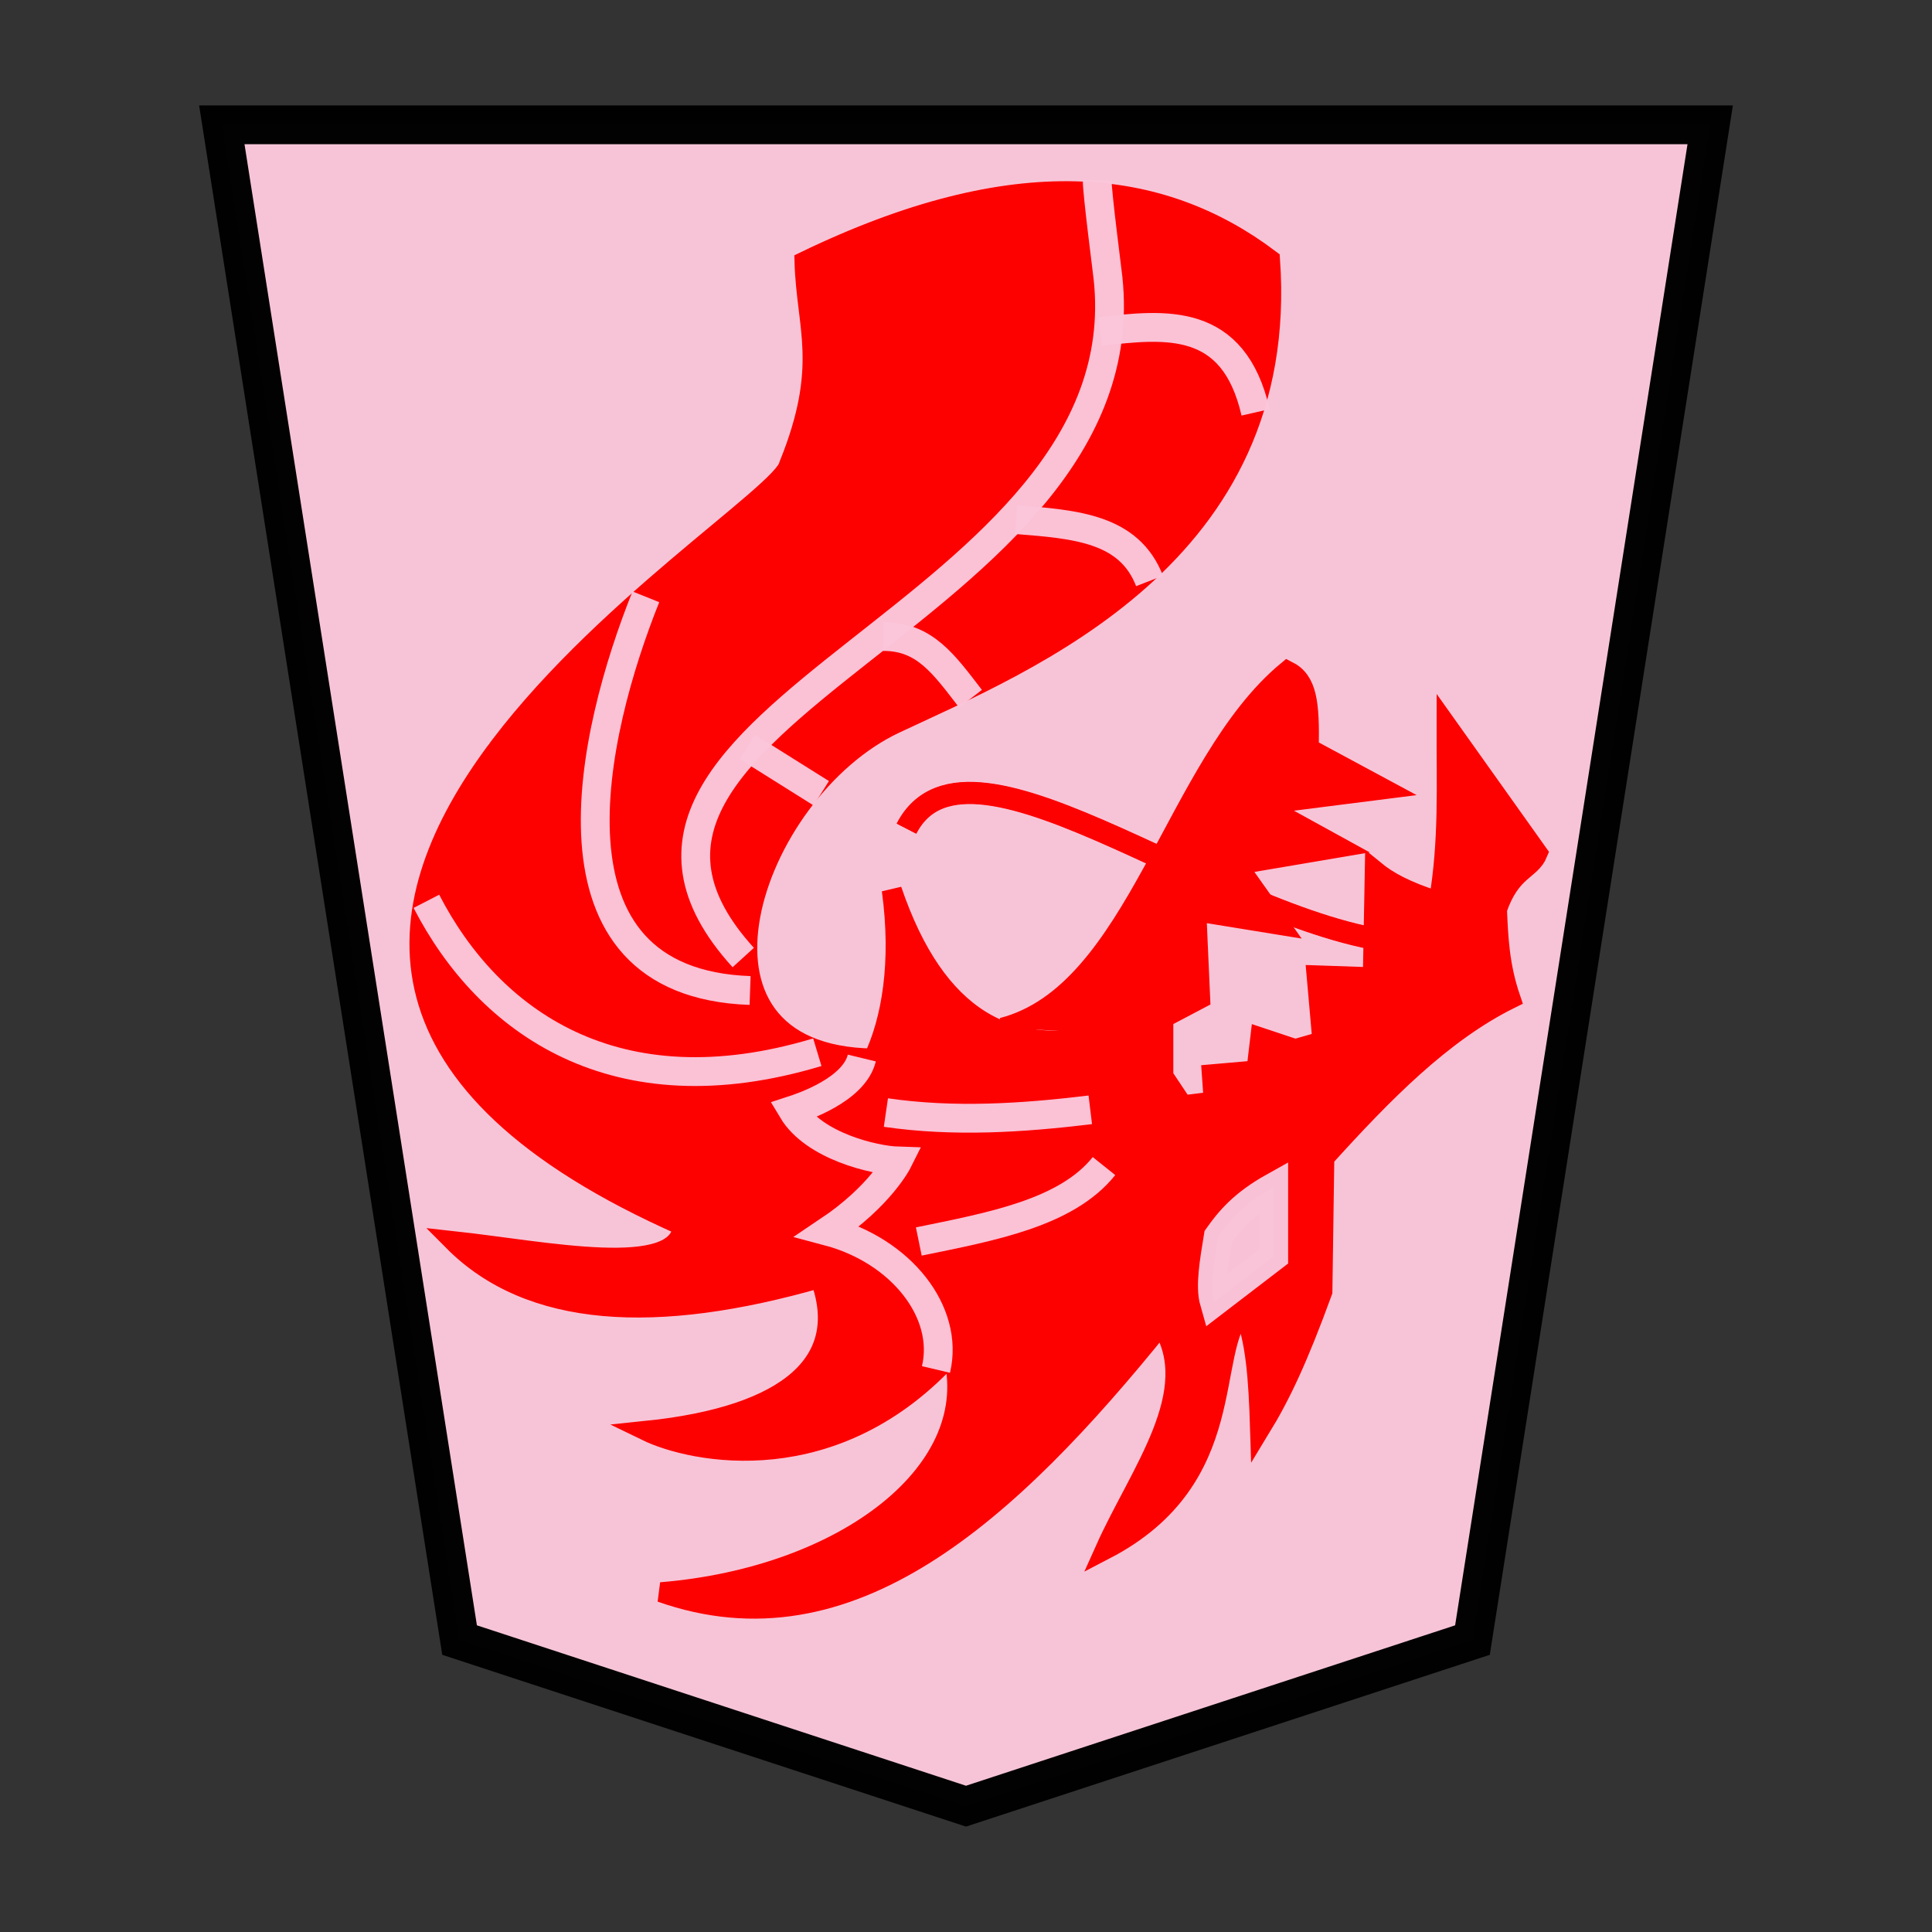 <svg xmlns="http://www.w3.org/2000/svg" width="52.157" height="52.157"><rect width="100%" height="100%" fill="#333333" stroke="none"/><g opacity=".99"><path d="M26.078 48.76l13.673-4.484 6.418-40.907H5.988l6.419 40.907z" opacity=".99" fill="#fcc8dc" fill-opacity=".992" stroke="#000" stroke-width="1.048"/><g stroke-width=".8" fill="none" stroke="#fff"><path d="M25.268 36.971c.368-1.554-.946-3.209-2.92-3.732 1.42-.95 1.892-1.896 1.892-1.896-.636-.02-2.264-.401-2.844-1.37.27-.088 1.662-.552 1.87-1.41" stroke-width=".578"/><path d="M22.065 28.406c-5.457 1.644-8.878-.825-10.554-4.074M20.25 26.74c-5.88-.206-4.28-6.974-2.814-10.628M17.066 28.776c-2.435-1.324-4.47-3.153-3.592-8.665M20.732 16.667c1.286-.583 1.948-5.511 1.036-5.221M16.88 25.258c-2.055-8.02 11.054-10.188 9.147-18.145M20.065 25.85c-6.067-6.665 11.443-9.323 9.776-18.848M31.989 32.109c-1.456 1.965-2.746 4.13-5.147 4.962M29.434 29.961c-1.84.223-3.679.341-5.518.074M29.804 31.48c-1.013 1.266-3.027 1.632-5 2.036" stroke-width=".578"/></g><path d="M38.247 25.48c-4.912-.165-12.075-6.416-13.775-3.11" fill="none" stroke="red" stroke-width=".578"/><path d="M27.059 27.745c3.646-.937 4.638-7.105 7.698-9.636.532.266.598.861.576 2.095l2.043 1.1-3.3.419 2.095 1.152-2.775.47 1.152 1.624-2.252-.366.105 2.356-.995.524v1.571l.523.786.838-.105-.052-.733 1.204-.105.105-.89.943.314.733-.21-.157-1.78 1.518.052.053-2.88c.342.28.83.559 1.728.838.278-1.641.206-3.125.21-4.766l2.46 3.457c-.194.474-.726.432-1.099 1.518.033.759.062 1.515.367 2.41-1.849.912-3.454 2.555-5.028 4.294l-.052 3.613c-.659 1.804-1.116 2.78-1.683 3.709-.042-1.342-.114-2.453-.456-3.21-1.044 1.11-.02 4.54-3.726 6.466.93-2.078 2.665-4.256 1.518-6.075-4.125 5.114-8.418 9.025-13.51 7.227 5.025-.412 8.741-3.319 7.873-6.461-3.158 3.528-7.03 2.71-8.272 2.105 3.919-.405 5.521-1.907 4.692-4.128-4.437 1.275-7.834 1.081-9.897-.995 2.485.272 6.1 1.043 6.196-.412-17.394-7.675 2.55-19.04 2.863-20.535 1.085-2.682.47-3.7.42-5.499 5.69-2.75 9.614-2.285 12.568-.052.57 8.029-6.557 10.848-10.123 12.527-3.907 1.839-6.314 8.962-.584 9.042.486-1.026.764-2.575.495-4.55 1.196 3.518 3.222 4.545 5.813 3.876" fill="red" stroke="red" stroke-width=".539"/><g stroke-width=".8"><path d="M25.268 36.971c.368-1.554-.946-3.209-2.92-3.732 1.42-.95 1.892-1.896 1.892-1.896-.636-.02-2.264-.401-2.844-1.37.27-.088 1.662-.552 1.87-1.41" fill="none" stroke="#fdc8dc" stroke-width=".778" stroke-opacity=".976"/><g stroke="#fff"><path d="M22.065 28.406c-5.457 1.644-8.878-.825-10.554-4.074M20.25 26.74c-5.88-.206-4.28-6.974-2.814-10.628" fill="none" stroke="#fdc8dc" stroke-width=".778" stroke-opacity=".976"/><path d="M20.065 25.85c-5.959-6.546 10.827-9.227 9.847-18.345-.018-.165-.298-2.334-.291-2.632" fill="none" stroke="#fdc8dc" stroke-width=".778" stroke-opacity=".976"/></g><path d="M29.434 29.961c-1.84.223-3.679.341-5.518.074M29.804 31.48c-1.013 1.266-3.027 1.632-5 2.036" fill="none" stroke="#fdc8dc" stroke-width=".778" stroke-opacity=".976"/></g><path d="M32.781 35.148l1.605-1.23v-1.873c-.81.452-1.187.896-1.498 1.337-.107.66-.23 1.337-.107 1.766z" fill="#fbc6da" fill-opacity=".984" stroke="#fbc6da" stroke-width=".778" stroke-opacity=".984"/><path d="M38.247 25.48c-4.912-.165-12.075-6.416-13.775-3.11" fill="none" stroke="red" stroke-width=".599"/><path d="M22.171 21.415L20.17 20.16M26.2 18.862c-.71-.919-1.234-1.686-2.358-1.678M31.034 15.683c-.548-1.411-1.973-1.53-3.61-1.655M33.896 11.132c-.594-2.594-2.425-2.386-4.2-2.183" fill="none" stroke="#fdc8dc" stroke-width=".778" stroke-opacity=".976"/></g></svg>